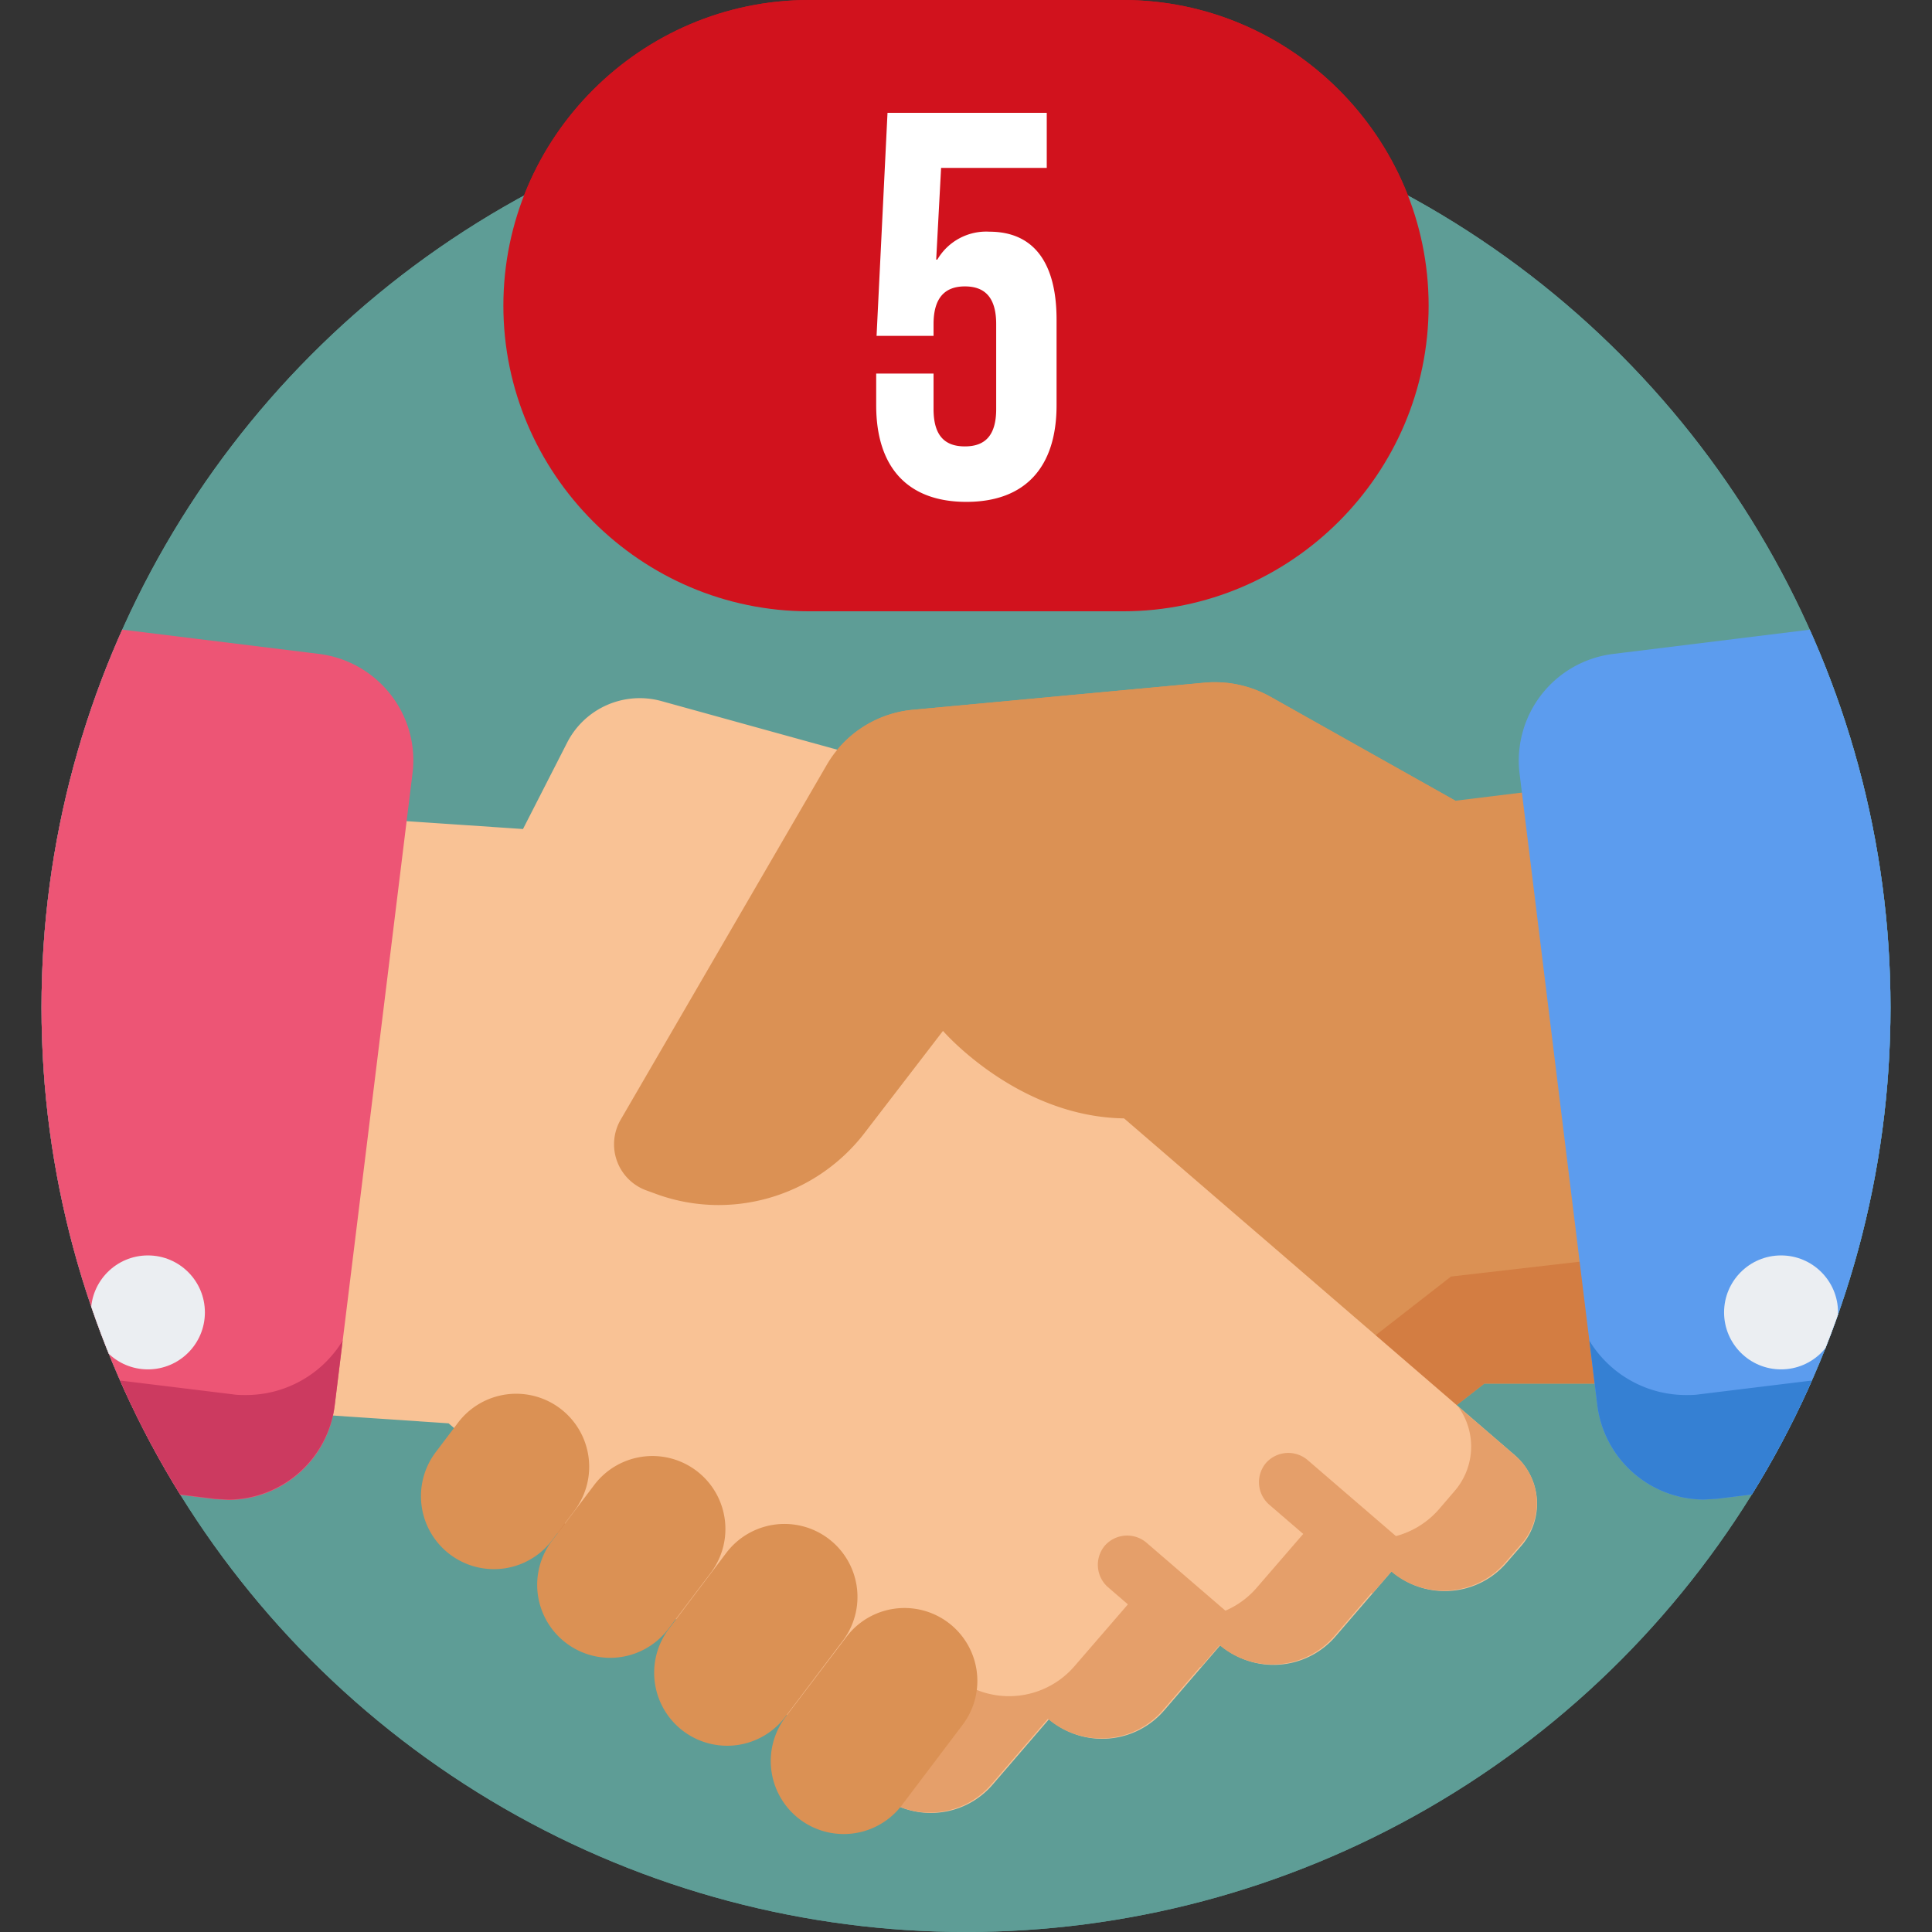 <svg id="Capa_1" xmlns="http://www.w3.org/2000/svg" xmlns:xlink="http://www.w3.org/1999/xlink" viewBox="0 0 512 512">
  <rect x="0" y="0" width="512" height="512" fill="#333333" stroke="none"/>
  <style>
    .st0{fill:#5e9d96}.st13{fill:#fff}.st17{fill:#d1121d}.st62{fill:#db9154}.st63{fill:#d37d42}.st64{fill:#f9c295}.st65{fill:#e59f6a}.st66{fill:#5c9cee}.st67{fill:#3580d3}.st68{fill:#ed5575}.st69{fill:#cc3a60}.st70{fill:#ebeef2}
  </style>
  <circle class="st0" cx="256" cy="267" r="245"/>
  <defs>
    <circle id="SVGID_117_" cx="256" cy="267" r="245"/>
  </defs>
  <clipPath id="SVGID_2_">
    <use xlink:href="#SVGID_117_" overflow="visible"/>
  </clipPath>
  <g clip-path="url(#SVGID_2_)">
    <path class="st62" d="M424.5 318.8L411 209.1l-25.3 3.1-49.1-27.6a30.2 30.2 0 0 0-17.2-3.7l-77.5 7.2c-9.5.9-18 6.3-22.8 14.6l-54.6 94a13 13 0 0 0 6.6 18.7l2.2.8c4.3 1.6 8.7 2.6 13.1 2.9l-6.9 6-13.8 12.1-39.4 33.6c-7 6.1-7.7 16.7-1.6 23.7l4 4.6c7.8 9 21.5 9.9 30.5 2.1l15 17.3a21.8 21.8 0 0 0 18.9 7.3c4.1-.5 8.2-2.2 11.5-5.2l15 17.3a21.9 21.9 0 0 0 19 7.3c4.1-.5 8.2-2.2 11.5-5.2l8.2 7.1c7.8 9 21.5 9.9 30.5 2.1l11.1-9.7 93.3-72.7.1-.1h36.8l-5.6-47.9z"/>
    <path class="st63" d="M384.5 338.3l-.1.1-93.4 72.7-11.1 9.7c-9 7.8-22.7 6.9-30.5-2.1l-8.2-7.1a21.6 21.6 0 0 1-30.5-2.1l-15-17.3a21.3 21.3 0 0 1-30.4-2.1l-15-17.3c-7.7 6.7-18.8 7-26.8 1.3a16.7 16.7 0 0 0 1.3 20.3l4 4.6c7.8 9 21.5 9.9 30.5 2.1l15 17.3a21.8 21.8 0 0 0 18.9 7.3c4.1-.5 8.2-2.2 11.5-5.2l15 17.3a21.9 21.9 0 0 0 19 7.3c4.1-.5 8.2-2.2 11.5-5.2l8.2 7.1c7.8 9 21.5 9.9 30.5 2.1l11.1-9.7 93.3-72.7.1-.1h36.8l-4.1-33.1-41.6 4.8z"/>
    <path class="st64" d="M401.5 385.7l-50-43.1-13.9-12-10-8.6-42.8-36.9 4.9-42.1a29.1 29.1 0 0 0-21.1-31.4l-93.3-25.8a21.6 21.6 0 0 0-25 11l-11.7 22.9-50.3-3.4-12.8 109.9-5.6 47.7 49 3.3.1.1 102.4 88.3 11.2 9.6c9 7.8 22.7 6.8 30.5-2.3l14.9-17.3a21.7 21.7 0 0 0 30.5-2.3l14.9-17.3a21.7 21.7 0 0 0 30.5-2.3l14.9-17.3c9 7.8 22.7 6.8 30.5-2.3l4-4.6a17 17 0 0 0-1.8-23.8z"/>
    <path class="st65" d="M401.5 385.7l-15.2-13.1a18 18 0 0 1-.7 22.4l-4.2 4.9a23 23 0 0 1-32.4 2.4l-15.9 18.4a22.9 22.9 0 0 1-32.4 2.4l-15.9 18.4a22.9 22.9 0 0 1-32.4 2.4l-15.9 18.4c-3 3.5-6.8 5.8-10.9 7l6.7 5.8c9 7.8 22.7 6.8 30.5-2.3l14.9-17.3a21.7 21.7 0 0 0 30.5-2.3l14.9-17.3a21.7 21.7 0 0 0 30.5-2.3l14.9-17.3c9 7.8 22.7 6.8 30.5-2.3l4-4.6c6.3-7 5.5-17.6-1.5-23.7z"/>
    <path class="st65" d="M373.9 410.5l-27.4-23.6a7.9 7.9 0 0 0-11 .8 7.9 7.9 0 0 0 .8 11l27.4 23.6 5.2-6c2.1 1.8 4.4 3.1 6.8 3.9 1.6-3.1 1-7.2-1.8-9.7zM330 439.8a7.7 7.7 0 0 0-1.6-9.8l-24.6-21.2a7.9 7.9 0 0 0-11 .8 7.9 7.9 0 0 0 .8 11l24.6 21.2 5.1-5.9a21 21 0 0 0 6.7 3.9z"/>
    <path class="st62" d="M121.4 377l-5.9 7.8a19.3 19.3 0 1 0 30.8 23.4l5.9-7.8a19.3 19.3 0 1 0-30.8-23.4zM157.5 393.5l-11.2 14.8a19.3 19.3 0 1 0 30.8 23.4l11.2-14.8a19.3 19.3 0 1 0-30.8-23.4zM192.5 411.5l-15.2 20.1a19.3 19.3 0 1 0 30.8 23.4l15.2-20.1a19.3 19.3 0 1 0-30.8-23.4zM224.3 433.8L208.2 455a19.3 19.3 0 1 0 30.8 23.4l16.1-21.3a19.3 19.3 0 0 0-30.8-23.3zM385.7 212.2l-49.1-27.6a30.2 30.2 0 0 0-17.2-3.7l-77.5 7.2c-9.5.9-18 6.3-22.8 14.6l-54.6 94a13 13 0 0 0 6.6 18.7l2.2.8c20 7.6 42.6 1.1 55.7-15.8l20.9-27.2s50.3 58.2 105.7-9.8"/>
    <path class="st66" d="M521.8 381.2l-25.7-208.5c-.3-2-1.3-3.9-2.9-5.2a7.8 7.8 0 0 0-5.7-1.6l-60 7.4a28.5 28.5 0 0 0-24.8 31.7l20.6 167.4a28.6 28.6 0 0 0 28.2 25l3.5-.2 60-7.4a7.7 7.7 0 0 0 6.8-8.6z"/>
    <path class="st67" d="M521.8 381.2l-2.8-22.9a8 8 0 0 1-5.7 3.5l-62.9 7.7c-1.2.2-2.5.2-3.7.2a30 30 0 0 1-25.5-14.4l2.1 17.1a28.6 28.6 0 0 0 28.2 25l3.5-.2 60-7.4a7.7 7.7 0 0 0 6.8-8.6z"/>
    <path class="st68" d="M84.6 173.3l-60-7.4c-2.1-.3-4.1.3-5.7 1.6a7.6 7.6 0 0 0-2.9 5.2L-9.8 381.2a7.8 7.8 0 0 0 6.8 8.7l60 7.4 3.5.2a28.4 28.4 0 0 0 28.2-25l20.6-167.4c2-15.6-9.1-29.8-24.7-31.8z"/>
    <path class="st69" d="M-9.8 381.2l2.8-22.9a8 8 0 0 0 5.7 3.5l62.9 7.7c1.2.2 2.5.2 3.7.2a30 30 0 0 0 25.5-14.4l-2.1 17.1a28.6 28.6 0 0 1-28.2 25l-3.5-.2-60-7.4a7.7 7.7 0 0 1-6.8-8.6z"/>
    <g>
      <circle class="st70" cx="472" cy="347.8" r="15.1"/>
      <circle class="st70" cx="39.2" cy="347.8" r="15.1"/>
    </g>
  </g>
  <path class="st17" d="M297.6 162h-83.2c-44.6 0-81-36.5-81-81 0-44.6 36.5-81 81-81h83.2c44.6 0 81 36.5 81 81 0 44.6-36.5 81-81 81z"/>
  <path class="st13" d="M247.4 98.9v9.5c0 7.3 3.2 9.9 8.3 9.9 5.1 0 8.3-2.6 8.3-9.9V85.9c0-7.3-3.2-10-8.3-10-5.1 0-8.3 2.8-8.3 10V89h-15.1l2.9-59.1h42.2v14.6h-28l-1.3 24.3h.3a15 15 0 0 1 13.8-7.4c11.8 0 17.8 8.3 17.8 23.3v22.7c0 16.3-8.2 25.6-23.9 25.6s-23.9-9.3-23.9-25.6V99h15.2z"/>
  <circle class="st0" cx="256" cy="267" r="245"/>
  <defs>
    <circle id="SVGID_127_" cx="256" cy="267" r="245"/>
  </defs>
  <clipPath id="SVGID_4_">
    <use xlink:href="#SVGID_127_" overflow="visible"/>
  </clipPath>
  <g clip-path="url(#SVGID_4_)">
    <path class="st62" d="M424.5 318.8L411 209.1l-25.3 3.1-49.1-27.6a30.2 30.2 0 0 0-17.2-3.7l-77.5 7.2c-9.5.9-18 6.3-22.8 14.6l-54.6 94a13 13 0 0 0 6.6 18.7l2.2.8c4.3 1.6 8.7 2.6 13.1 2.9l-6.9 6-13.8 12.1-39.4 33.6c-7 6.1-7.7 16.7-1.6 23.7l4 4.6c7.8 9 21.5 9.9 30.5 2.1l15 17.3a21.8 21.8 0 0 0 18.9 7.3c4.1-.5 8.2-2.2 11.5-5.2l15 17.3a21.9 21.9 0 0 0 19 7.3c4.1-.5 8.2-2.2 11.5-5.2l8.2 7.1c7.8 9 21.5 9.9 30.5 2.1l11.1-9.7 93.3-72.7.1-.1h36.8l-5.6-47.9z"/>
    <path class="st63" d="M384.5 338.3l-.1.1-93.4 72.7-11.1 9.7c-9 7.8-22.7 6.9-30.5-2.1l-8.2-7.1a21.6 21.6 0 0 1-30.5-2.1l-15-17.3a21.3 21.3 0 0 1-30.4-2.1l-15-17.3c-7.7 6.7-18.8 7-26.8 1.3a16.7 16.7 0 0 0 1.3 20.3l4 4.6c7.8 9 21.5 9.9 30.5 2.1l15 17.3a21.8 21.8 0 0 0 18.9 7.3c4.1-.5 8.2-2.2 11.5-5.2l15 17.3a21.9 21.9 0 0 0 19 7.3c4.1-.5 8.2-2.2 11.5-5.2l8.2 7.1c7.8 9 21.5 9.9 30.5 2.1l11.1-9.7 93.3-72.7.1-.1h36.8l-4.1-33.1-41.6 4.8z"/>
    <path class="st64" d="M401.5 385.7l-50-43.1-13.9-12-10-8.6-42.8-36.9 4.9-42.1a29.1 29.1 0 0 0-21.1-31.4l-93.3-25.8a21.6 21.6 0 0 0-25 11l-11.7 22.9-50.3-3.4-12.8 109.9-5.6 47.7 49 3.3.1.1 102.4 88.3 11.2 9.6c9 7.8 22.7 6.8 30.5-2.3l14.9-17.3a21.7 21.7 0 0 0 30.5-2.3l14.9-17.3a21.7 21.7 0 0 0 30.5-2.3l14.9-17.3c9 7.8 22.7 6.8 30.5-2.3l4-4.6a17 17 0 0 0-1.8-23.8z"/>
    <path class="st65" d="M401.5 385.7l-15.2-13.1a18 18 0 0 1-.7 22.4l-4.2 4.9a23 23 0 0 1-32.4 2.4l-15.9 18.4a22.9 22.9 0 0 1-32.4 2.4l-15.9 18.4a22.9 22.9 0 0 1-32.4 2.4l-15.9 18.4c-3 3.5-6.8 5.8-10.9 7l6.7 5.8c9 7.8 22.7 6.8 30.5-2.3l14.9-17.3a21.7 21.7 0 0 0 30.5-2.3l14.9-17.3a21.7 21.7 0 0 0 30.5-2.3l14.9-17.3c9 7.8 22.7 6.8 30.5-2.3l4-4.6c6.3-7 5.5-17.6-1.5-23.7z"/>
    <path class="st65" d="M373.9 410.5l-27.4-23.6a7.9 7.9 0 0 0-11 .8 7.9 7.9 0 0 0 .8 11l27.4 23.6 5.2-6c2.1 1.8 4.4 3.1 6.8 3.9 1.6-3.1 1-7.2-1.8-9.7zM330 439.8a7.7 7.7 0 0 0-1.6-9.8l-24.6-21.2a7.9 7.9 0 0 0-11 .8 7.9 7.9 0 0 0 .8 11l24.6 21.2 5.1-5.9a21 21 0 0 0 6.7 3.9z"/>
    <path class="st62" d="M121.4 377l-5.9 7.8a19.3 19.3 0 1 0 30.8 23.4l5.9-7.8a19.3 19.3 0 1 0-30.8-23.4zM157.5 393.5l-11.2 14.8a19.3 19.3 0 1 0 30.8 23.4l11.2-14.8a19.3 19.3 0 1 0-30.8-23.4zM192.5 411.5l-15.2 20.1a19.3 19.3 0 1 0 30.8 23.4l15.2-20.1a19.3 19.3 0 1 0-30.8-23.4zM224.3 433.8L208.2 455a19.3 19.3 0 1 0 30.8 23.4l16.1-21.3a19.3 19.3 0 0 0-30.8-23.3zM385.7 212.2l-49.1-27.6a30.2 30.2 0 0 0-17.2-3.7l-77.5 7.2c-9.5.9-18 6.3-22.8 14.6l-54.6 94a13 13 0 0 0 6.6 18.7l2.2.8c20 7.6 42.6 1.1 55.7-15.8l20.9-27.2s50.3 58.2 105.7-9.8"/>
    <path class="st66" d="M521.8 381.2l-25.7-208.5c-.3-2-1.3-3.9-2.9-5.2a7.8 7.8 0 0 0-5.7-1.6l-60 7.4a28.5 28.5 0 0 0-24.8 31.7l20.6 167.4a28.6 28.6 0 0 0 28.2 25l3.5-.2 60-7.4a7.7 7.7 0 0 0 6.8-8.6z"/>
    <path class="st67" d="M521.8 381.2l-2.8-22.9a8 8 0 0 1-5.7 3.5l-62.9 7.7c-1.2.2-2.5.2-3.7.2a30 30 0 0 1-25.5-14.4l2.1 17.1a28.6 28.6 0 0 0 28.2 25l3.5-.2 60-7.4a7.7 7.7 0 0 0 6.8-8.6z"/>
    <path class="st68" d="M84.6 173.3l-60-7.4c-2.1-.3-4.1.3-5.7 1.6a7.6 7.6 0 0 0-2.9 5.2L-9.8 381.2a7.8 7.8 0 0 0 6.8 8.7l60 7.4 3.5.2a28.4 28.4 0 0 0 28.2-25l20.6-167.4c2-15.6-9.1-29.8-24.7-31.8z"/>
    <path class="st69" d="M-9.8 381.2l2.8-22.9a8 8 0 0 0 5.7 3.5l62.9 7.7c1.2.2 2.5.2 3.7.2a30 30 0 0 0 25.5-14.4l-2.1 17.1a28.6 28.6 0 0 1-28.2 25l-3.5-.2-60-7.4a7.7 7.7 0 0 1-6.8-8.6z"/>
    <g>
      <circle class="st70" cx="472" cy="347.8" r="15.1"/>
      <circle class="st70" cx="39.2" cy="347.8" r="15.1"/>
    </g>
  </g>
  <path class="st17" d="M297.6 162h-83.2c-44.6 0-81-36.5-81-81 0-44.6 36.5-81 81-81h83.2c44.6 0 81 36.5 81 81 0 44.6-36.5 81-81 81z"/>
  <g>
    <path class="st13" d="M247.4 98.9v9.5c0 7.3 3.2 9.9 8.3 9.9 5.1 0 8.3-2.6 8.3-9.9V85.9c0-7.3-3.2-10-8.3-10-5.1 0-8.3 2.8-8.3 10V89h-15.1l2.9-59.1h42.2v14.6h-28l-1.3 24.3h.3a15 15 0 0 1 13.8-7.4c11.8 0 17.8 8.3 17.8 23.3v22.7c0 16.3-8.2 25.6-23.9 25.6s-23.9-9.3-23.9-25.6V99h15.2z"/>
  </g>
</svg>
